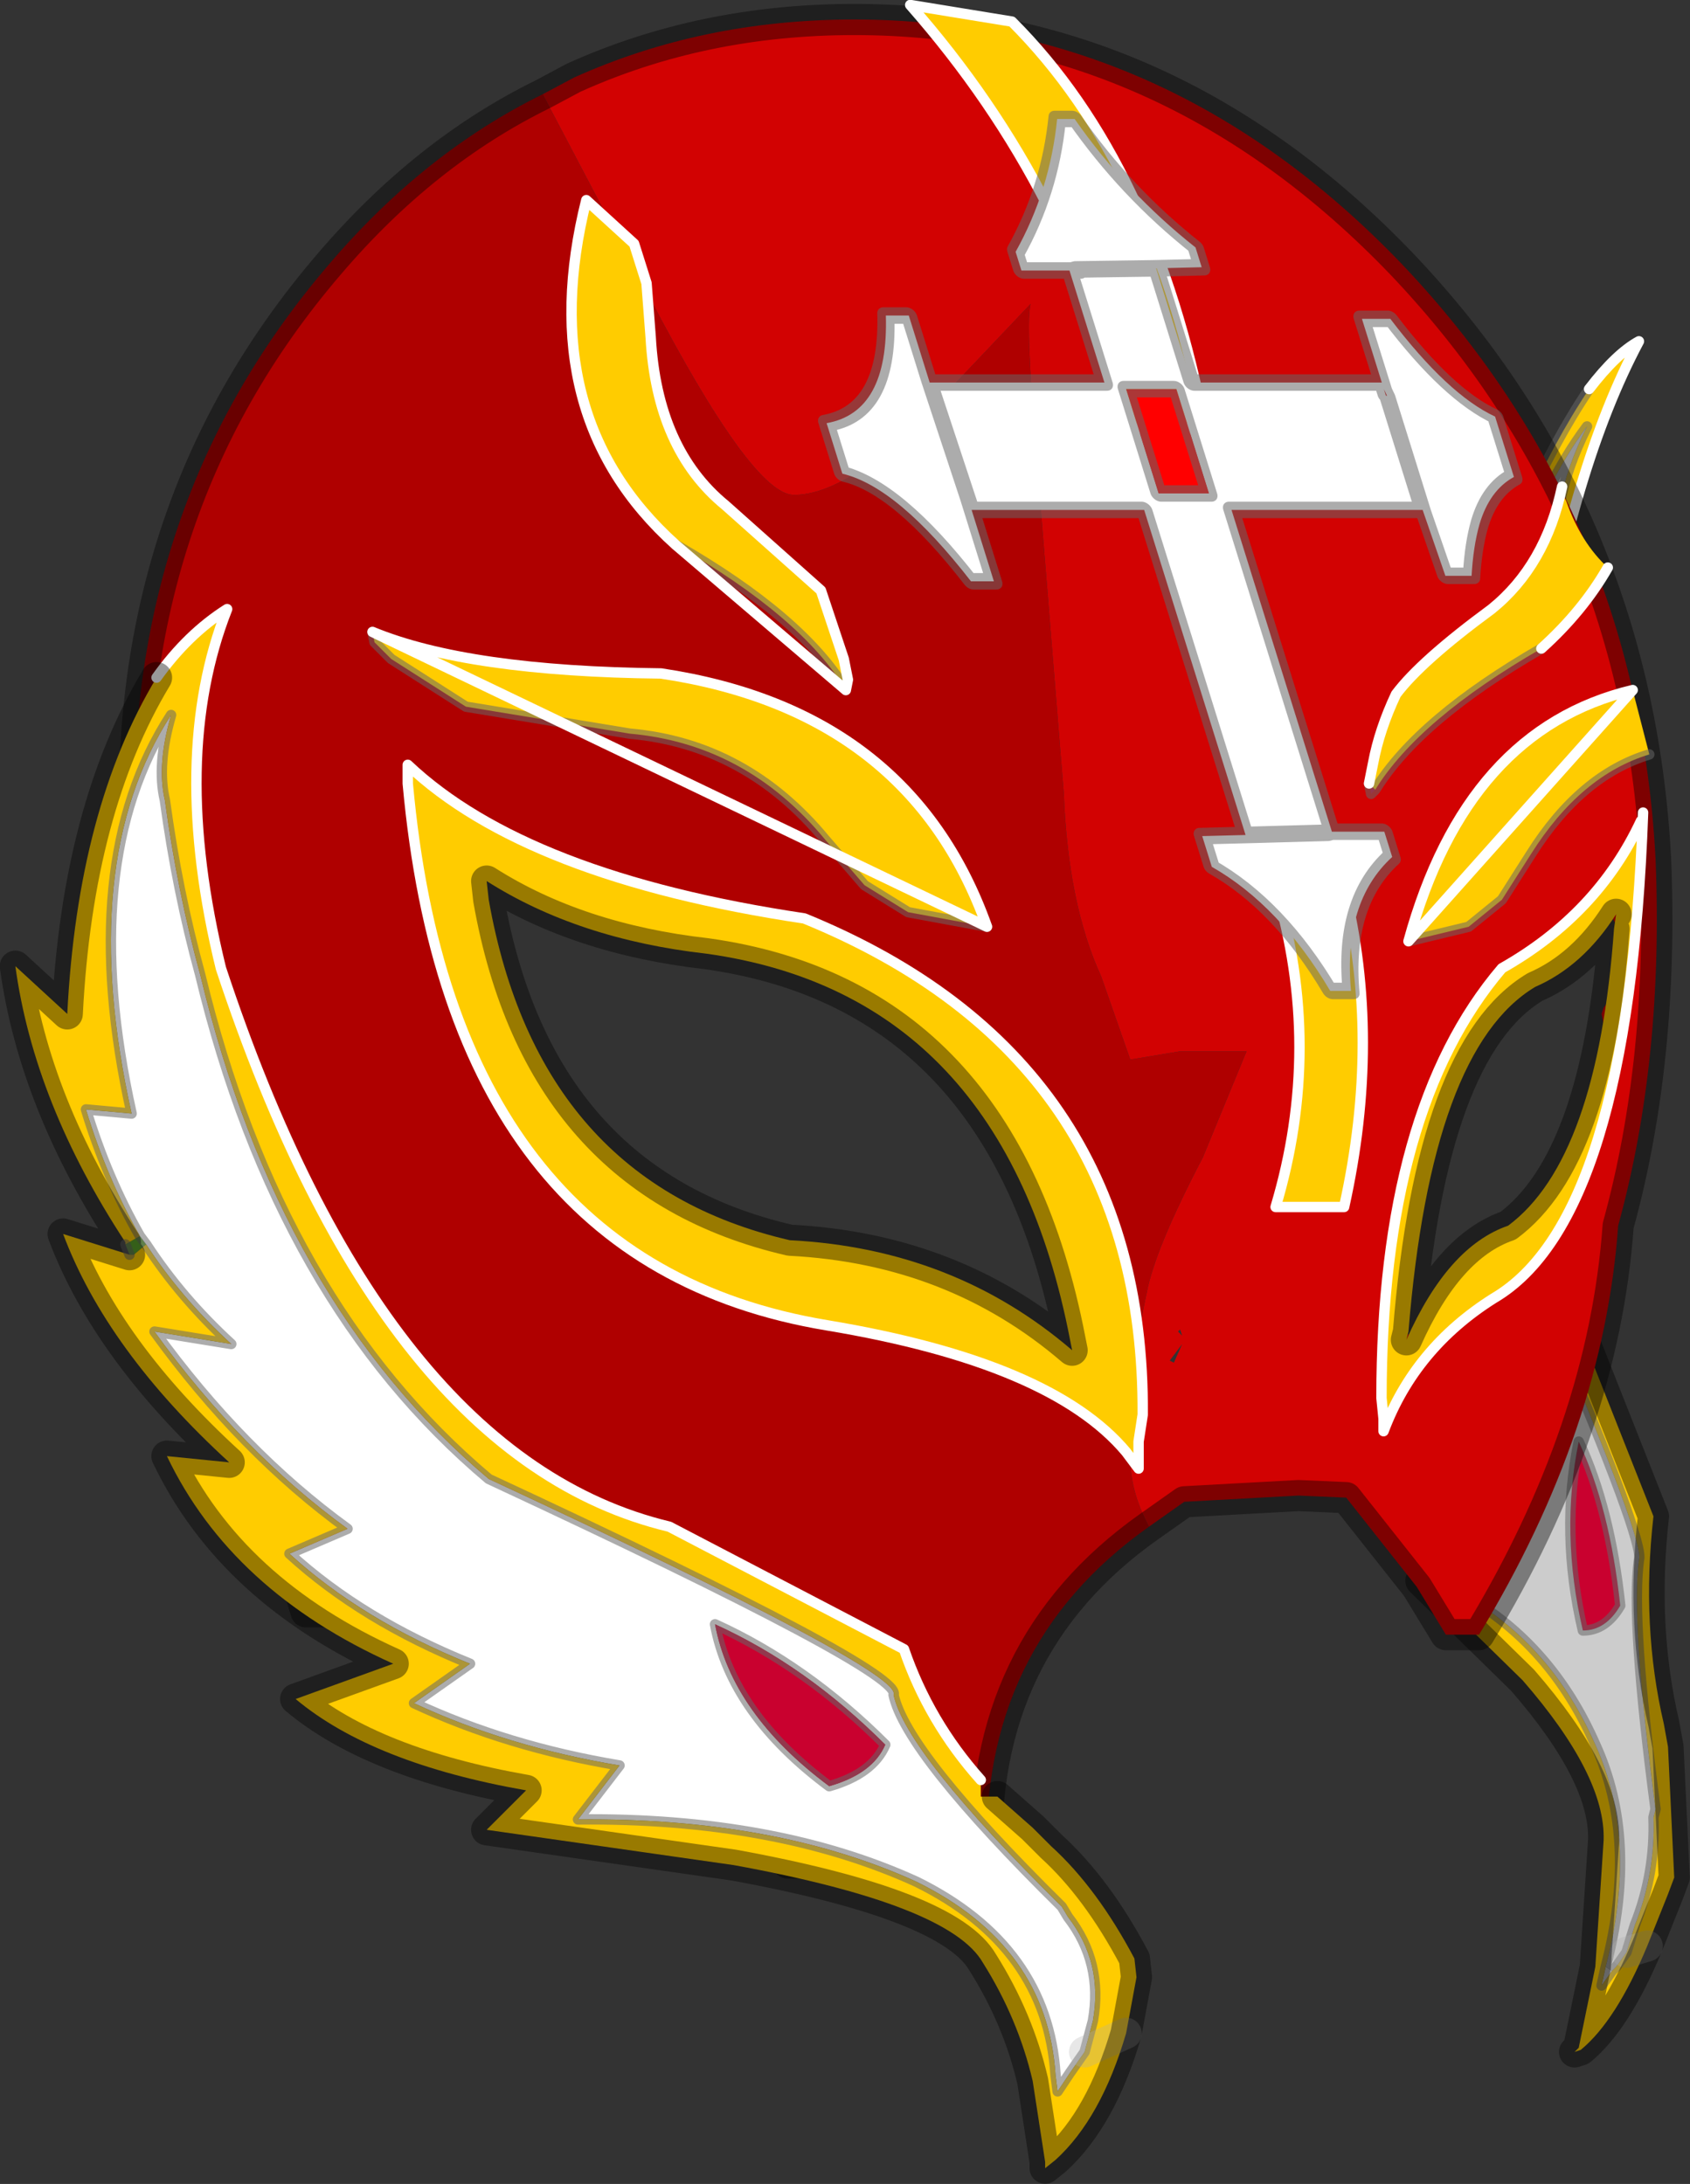 <?xml version="1.0" encoding="UTF-8"?>
<svg version="1.1" viewBox="0 0 40.7 52.6" xmlns="http://www.w3.org/2000/svg" xmlns:cc="http://creativecommons.org/ns#" xmlns:dc="http://purl.org/dc/elements/1.1/" xmlns:rdf="http://www.w3.org/1999/02/22-rdf-syntax-ns#" xmlns:xlink="http://www.w3.org/1999/xlink">
<rect x="0" y="0" width="40.7" height="52.6" fill="#333333" stroke="none"/>
<g transform="translate(-260.13 -376.78)">
<use transform="translate(260.15,376.8)" width="40.65" height="52.55" xlink:href="#d"/>
<use transform="matrix(.526 0 .165 .529 277.51 379.46)" width="31.4" height="40.4" xlink:href="#a"/>
<use transform="translate(269,381.5)" width="29.95" height="30.75" xlink:href="#b"/>
</g>
<defs>
<g id="d" transform="translate(-260.15,-376.8)">
<path d="m294.35 399 0.2-0.15v0.25l-0.2 0.15h-0.05l0.05-0.25" fill="#589e2a" fill-rule="evenodd"/>
<path d="m298.8 424.15 0.15 0.1-0.25 0.35 0.1-0.45" fill="#fff" fill-rule="evenodd"/>
<path d="m298.15 411.5q0.75 1.6 1 3.95-0.35 0.6-0.9 0.6-0.55-2.35-0.1-4.55" fill="#c9012f" fill-rule="evenodd"/>
<path d="m294.35 398.95q-0.05-3.8 0.7-7.1l0.15 1.4q1.55-4.65 3.2-7.1 0.65-0.85 1.2-1.15-1.6 3-2.45 8.2-0.4 3.2-0.5 5.85l-0.4 0.1q0.15-2.75 0.7-5.9l0.75-4.35q0.15-0.85 0.65-1.85-2.05 2.75-3.1 8.9l-0.4-0.4q-0.3 1.75-0.3 3.3l-0.2 0.15v-0.05m-0.05 0.3h0.05l0.2-0.15 0.05 0.9-0.95 0.8q-0.05-1.25 0.05-2.45l0.6 0.9m2.35 0.4-0.1-0.1q-0.15-0.2-0.3-0.25l0.4-0.15v0.5m0.85 9 0.25-0.5 0.5 0.85 1.7 4.3q-0.3 2.65 0.25 5l0.1 0.55 0.15 3.15-0.15 0.4-0.5 1.25q-0.75 1.8-1.6 2.5l-0.15 0.05 0.1-0.1 0.4-1.95 0.2-3.05q0.05-1.55-1.95-3.85l-2.45-2.4 0.65-0.7q-1.4-1.6-1.85-3.6l0.5-0.05v0.05l0.9 0.3h0.4l0.2-0.1 0.05 0.1-0.8 0.55q0.7 1.65 1.85 2.8l-0.85 1q2.1 1.2 3.15 3.6 1.05 2.3 0.25 5.35l-0.1 0.45 0.25-0.35 0.1-0.1 0.25-0.35 0.2-0.65q0.5-1.25 0.45-2.6l0.05-0.2q-0.6-4.55-0.4-6 0.15-0.4-2.1-5.7m1.8 15.15 0.5-0.15-0.5 0.15" fill="#fc0" fill-rule="evenodd"/>
<path d="m294.55 398.85q0-1.55 0.3-3.3l0.4 0.4q1.05-6.15 3.1-8.9-0.5 1-0.65 1.85l-0.75 4.35q-0.55 3.15-0.7 5.9l-1.65 0.85-0.05-0.9v-0.25m0.6 11.9q1.55-0.8 2.35-2.1 2.25 5.3 2.1 5.7-0.2 1.45 0.4 6l-0.05 0.2q0.05 1.35-0.45 2.6l-0.2 0.65-0.25 0.35-0.1 0.1-0.15-0.1q0.8-3.05-0.25-5.35-1.05-2.4-3.15-3.6l0.85-1q-1.15-1.15-1.85-2.8l0.8-0.55-0.05-0.1m3 0.75q-0.45 2.2 0.1 4.55 0.55 0 0.9-0.6-0.25-2.35-1-3.95" fill="#ccc" fill-rule="evenodd"/>
<path d="m298.4 386.15q-1.65 2.45-3.2 7.1l-0.15-1.4q-0.75 3.3-0.7 7.1m0.2-0.1q0-1.55 0.3-3.3l0.4 0.4q1.05-6.15 3.1-8.9-0.5 1-0.65 1.85l-0.75 4.35q-0.55 3.15-0.7 5.9m-1.7-0.05v-0.25m-0.25 0.4-0.6-0.9q-0.1 1.2-0.05 2.45m0.95-0.8-0.05-0.9m1.7 0.2v-0.15m-1.95 0.1 0.05-0.25m0.8 11.75 0.05 0.1-0.8 0.55q0.7 1.65 1.85 2.8l-0.85 1q2.1 1.2 3.15 3.6 1.05 2.3 0.25 5.35m0.15 0.1 0.1-0.1 0.25-0.35 0.2-0.65q0.5-1.25 0.45-2.6l0.05-0.2q-0.6-4.55-0.4-6 0.15-0.4-2.1-5.7m0.65 2.85q0.75 1.6 1 3.95-0.35 0.6-0.9 0.6-0.55-2.35-0.1-4.55m0.8 12.75-0.25 0.35 0.1-0.45" fill="none" stroke="#666" stroke-linecap="round" stroke-linejoin="round" stroke-opacity=".541" stroke-width=".25"/>
<path d="m296.65 399.05q0.1-2.65 0.5-5.85 0.85-5.2 2.45-8.2-0.55 0.3-1.2 1.15m-1.75 13.5v-0.5" fill="none" stroke="#fff" stroke-linecap="round" stroke-linejoin="round" stroke-width=".25"/>
<path d="m299.8 423.65-0.5 0.15" fill="none" stroke="#acacac" stroke-linecap="round" stroke-linejoin="round" stroke-opacity=".29" stroke-width=".75"/>
<path d="m297.75 408.15 0.5 0.85 1.7 4.3q-0.3 2.65 0.25 5l0.1 0.55 0.15 3.15-0.15 0.4-0.5 1.25q-0.75 1.8-1.6 2.5l-0.15 0.05 0.1-0.1 0.4-1.95 0.2-3.05q0.05-1.55-1.95-3.85l-2.45-2.4 0.65-0.7q-1.4-1.6-1.85-3.6l0.5-0.05" fill="none" stroke="#000" stroke-linecap="round" stroke-linejoin="round" stroke-opacity=".4" stroke-width=".75"/>
<path d="m295.45 402.25-0.1 0.1 0.2-0.4v0.2l-0.1 0.1" fill="#f00" fill-rule="evenodd"/>
<path d="m273.2 379.05 0.75-0.4q3.1-1.4 6.75-1.4 7.55 0 13.2 5.9 5.65 5.95 6.1 14.3 0.2 4.85-0.9 8.85-0.35 4.9-3.35 9.85h-0.8l-0.7-1.15-1.7-2.15-1.15-0.05-2.75 0.15-0.85 0.6q-0.45-0.85-0.45-1.65 0-2.2 0.4-4 0.2-1.05 1.35-3.25l1.05-2.55h-1.6l-1.2 0.2-0.7-2q-0.8-1.75-0.9-4.4l-0.55-6.8q-0.4-4.5-0.25-5l-2.8 2.95q-1.75 1.65-2.9 1.65-1 0-3.5-4.8l-2.55-4.85m25.65 19.7-0.05 0.2-0.15-0.1-0.3 0.1-0.45 0.8q-0.35 0.1-0.65 0.3l-0.4-0.2-0.25 0.3-0.05 0.1-0.15 0.1q-0.35 0.25-0.4 0.8h-0.05l-0.2 0.25v-0.05l-0.5 0.5-0.1 0.6-0.05 0.55-0.15 0.4q-0.3 0.4-0.45 1l-0.15 0.4q-0.15 0.45 0 1.05v0.1l-0.1 0.25-0.2 0.15v0.1q-0.3 0.85-0.2 1.9v0.1l-0.1 0.5 0.9-0.1 0.15-0.15 0.25-0.05 0.05-0.15q0.5-0.2 0.75-1.05l0.05-0.15h0.3l1.35-0.75 0.15-0.75 0.45-0.45 0.35-2.35q0.4-0.55 0.25-1.55l-0.05-0.25 0.05-0.15q0.95-1.25 0.1-2.3m-10.55 10.8 0.1 0.05 0.2-0.45-0.3 0.4m0.3-0.6-0.05-0.15-0.05 0.05 0.1 0.1" fill="#d20202" fill-rule="evenodd"/>
<path d="m287.8 413.55q-4.1 2.9-3.9 8.1h-4.8l-3.5-6.05h-8.1l-2.65-8.85q-1.2-4.25-1.45-9.3-0.45-8.35 4.65-14.3 2.3-2.7 5.15-4.1l2.55 4.85q2.5 4.8 3.5 4.8 1.15 0 2.9-1.65l2.8-2.95q-0.15 0.5 0.25 5l0.55 6.8q0.1 2.65 0.9 4.4l0.7 2 1.2-0.2h1.6l-1.05 2.55q-1.15 2.2-1.35 3.25-0.4 1.8-0.4 4 0 0.8 0.45 1.65m-5.15-11.7-0.55-0.2q-2.25-2-5.65-2.8l-2.4-0.2q-0.5-0.7-1.3-0.5-0.45-0.4-1.2-0.3l-0.1 1.2 0.05 0.1 0.05 0.15v0.65l0.1 0.1 0.05 0.1-0.1 0.5 0.2 0.9-0.05 0.1 0.4 0.7 0.1 0.1q0.5 0.6 1.15 0.95l0.55 0.55v0.6l0.05 0.05q1.3 1.3 2.95 1.85 1.2 1.05 2.9 0.6l0.9 0.55 1.55 0.6 0.15 0.05 0.25-0.3h0.05q0.65 0.45 1.3 0.55l0.2 0.35 0.7 0.5h0.1v0.2l1.5 0.1v-0.2q0.05-0.85-0.55-1.35l0.15-0.15-0.05-0.9-0.25-1.1-0.15-0.15-0.45-0.4v-0.25l-0.2-0.5-0.05-0.1-1.65-1.7-0.05-0.15-0.05-0.25-0.6-0.6" fill="#af0000" fill-rule="evenodd"/>
<path d="m287.8 413.55q-4.1 2.9-3.9 8.1h-4.8l-3.5-6.05h-8.1l-2.65-8.85q-1.2-4.25-1.45-9.3-0.45-8.35 4.65-14.3 2.3-2.7 5.15-4.1l0.75-0.4q3.1-1.4 6.75-1.4 7.55 0 13.2 5.9 5.65 5.95 6.1 14.3 0.2 4.85-0.9 8.85-0.35 4.9-3.35 9.85h-0.8l-0.7-1.15-1.7-2.15-1.15-0.05-2.75 0.15z" fill="none" stroke="#000" stroke-linecap="round" stroke-linejoin="round" stroke-opacity=".4" stroke-width=".75"/>
<path d="m294.05 399.45q1.4-5.1 5.4-6.05l0.4 1.55q-1.65 0.5-2.85 2.4l-0.7 1.1-0.8 0.65-1.45 0.35" fill="#fc0" fill-rule="evenodd"/>
<path d="m294.05 399.45 1.45-0.35 0.8-0.65 0.7-1.1q1.2-1.9 2.85-2.4" fill="none" stroke="#666" stroke-linecap="round" stroke-linejoin="round" stroke-opacity=".541" stroke-width=".25"/>
<path d="m299.45 393.4q-4 0.95-5.4 6.05z" fill="none" stroke="#fff" stroke-linecap="round" stroke-linejoin="round" stroke-width=".25"/>
<path d="m299.65 396.55 0.05-0.2q-0.35 9.8-3.6 11.7-1.9 1.2-2.65 3.2v-0.3l-0.05-0.5q0-6.95 2.9-10.35 2.3-1.3 3.35-3.55m-0.6 2.25q-0.8 1.25-1.95 1.75-2.5 1.5-3.05 8.3l-0.05 0.2q1-2.25 2.45-2.75 2.15-1.6 2.55-7.15l0.05-0.35" fill="#fc0" fill-rule="evenodd"/>
<path d="m299.7 396.35-0.05 0.2" fill="none" stroke="#526a94" stroke-linecap="round" stroke-linejoin="round" stroke-opacity=".6" stroke-width=".05"/>
<path d="m299.65 396.55q-1.05 2.25-3.35 3.55-2.9 3.4-2.9 10.35l0.05 0.5v0.3q0.75-2 2.65-3.2 3.25-1.9 3.6-11.7" fill="none" stroke="#fff" stroke-linecap="round" stroke-linejoin="round" stroke-width=".25"/>
<path d="m299 399.15q-0.4 5.55-2.55 7.15-1.45 0.5-2.45 2.75l0.05-0.2q0.55-6.8 3.05-8.3 1.15-0.5 1.95-1.75" fill="none" stroke="#000" stroke-linecap="round" stroke-linejoin="round" stroke-opacity=".4" stroke-width=".75"/>
<path d="m263.15 406.75 0.35-0.2 0.15 0.2-0.3 0.25h-0.1l-0.1-0.25" fill="#589e2a" fill-rule="evenodd"/>
<path d="m263.5 406.55q-0.8-1.4-1.3-3.05l1.1 0.1q-1.35-6.05 0.95-9.6-0.35 1.2-0.15 2.05 0.3 2.2 0.85 4.2 1.9 7.9 6.95 12.15 10 4.65 9.75 5.2 0.3 1.4 4.05 5.1l0.15 0.25q0.85 1.1 0.6 2.5l-0.2 0.75-0.35 0.5-0.3 0.45-0.05-0.4q-0.2-3.1-3.35-4.65-3.4-1.55-8.15-1.5l1-1.3q-2.7-0.45-4.95-1.5l1.35-0.95q-2.6-1.05-4.35-2.65l1.4-0.6q-2.55-1.85-4.65-4.75l1.85 0.3q-1.2-1.1-2.05-2.4l-0.15-0.2m16.6 13.25q1.05-0.3 1.35-1-1.9-1.9-4.1-2.9 0.4 2.15 2.75 3.9" fill="#fff" fill-rule="evenodd"/>
<path d="m280.1 419.8q-2.35-1.75-2.75-3.9 2.2 1 4.1 2.9-0.3 0.7-1.35 1" fill="#c9012f" fill-rule="evenodd"/>
<path d="m286.25 426.2 0.2-0.75q0.25-1.4-0.6-2.5l-0.15-0.25q-3.75-3.7-4.05-5.1 0.25-0.55-9.75-5.2-5.05-4.25-6.95-12.15-0.55-2-0.85-4.2-0.2-0.85 0.15-2.05-2.3 3.55-0.95 9.6l-1.1-0.1q0.5 1.65 1.3 3.05l-0.35 0.2v-0.05q-2.2-3.35-2.65-6.65l1.25 1.15q0.25-4.95 2.15-8.1 0.75-1.05 1.7-1.65-1.4 3.55-0.15 8.65 3.9 11.8 10.8 13.45l5.65 2.95q0.6 1.75 1.85 3.15v0.4h0.4l0.85 0.75 0.45 0.45q1.1 1 2 2.7l0.05 0.45-0.25 1.35-1 0.45 1-0.45q-0.6 2.05-1.7 3.05l-0.25 0.2v-0.15l-0.3-1.95q-0.35-1.5-1.2-2.85-0.8-1.4-6-2.35l-5.95-0.85 0.95-0.95q-3.7-0.65-5.55-2.2l2.35-0.85q-3.9-1.75-5.45-5l1.5 0.15q-2.95-2.7-4-5.5l1.6 0.5h0.1l0.3-0.25q0.85 1.3 2.05 2.4l-1.85-0.3q2.1 2.9 4.65 4.75l-1.4 0.6q1.75 1.6 4.35 2.65l-1.35 0.95q2.25 1.05 4.95 1.5l-1 1.3q4.75-0.05 8.15 1.5 3.15 1.55 3.35 4.65l0.05 0.4 0.3-0.45 0.35-0.5" fill="#fc0" fill-rule="evenodd"/>
<path d="m263.5 406.55q-0.8-1.4-1.3-3.05l1.1 0.1q-1.35-6.05 0.95-9.6-0.35 1.2-0.15 2.05 0.3 2.2 0.85 4.2 1.9 7.9 6.95 12.15 10 4.65 9.75 5.2 0.3 1.4 4.05 5.1l0.15 0.25q0.85 1.1 0.6 2.5l-0.2 0.75m-22.75-19.65 0.15 0.2q0.85 1.3 2.05 2.4l-1.85-0.3q2.1 2.9 4.65 4.75l-1.4 0.6q1.75 1.6 4.35 2.65l-1.35 0.95q2.25 1.05 4.95 1.5l-1 1.3q4.75-0.05 8.15 1.5 3.15 1.55 3.35 4.65l0.05 0.4 0.3-0.45 0.35-0.5m-23-19.2-0.1-0.25m16.95 13.05q-2.35-1.75-2.75-3.9 2.2 1 4.1 2.9-0.3 0.7-1.35 1" fill="none" stroke="#666" stroke-linecap="round" stroke-linejoin="round" stroke-opacity=".541" stroke-width=".25"/>
<path d="m283.75 419.65q-1.25-1.4-1.85-3.15l-5.65-2.95q-6.9-1.65-10.8-13.45-1.25-5.1 0.15-8.65-0.95 0.6-1.7 1.65" fill="none" stroke="#fff" stroke-linecap="round" stroke-linejoin="round" stroke-width=".25"/>
<path d="m286.25 426.2 1-0.45" fill="none" stroke="#acacac" stroke-linecap="round" stroke-linejoin="round" stroke-opacity=".29" stroke-width=".75"/>
<path d="m287.25 425.75 0.25-1.35-0.05-0.45q-0.9-1.7-2-2.7l-0.45-0.45-0.85-0.75m-20.25-26.95q-1.9 3.15-2.15 8.1l-1.25-1.15q0.45 3.3 2.65 6.65m0.1 0.3-1.6-0.5q1.05 2.8 4 5.5l-1.5-0.15q1.55 3.25 5.45 5l-2.35 0.85q1.85 1.55 5.55 2.2l-0.95 0.95 5.95 0.85q5.2 0.95 6 2.35 0.85 1.35 1.2 2.85l0.3 1.95v0.15l0.25-0.2q1.1-1 1.7-3.05" fill="none" stroke="#000" stroke-linecap="round" stroke-linejoin="round" stroke-opacity=".4" stroke-width=".75"/>
<path d="m282.05 376.9 2.45 0.4q3.45 3.45 4.65 9.8h-1.9q-1.2-5.65-5.2-10.2" fill="#fc0" fill-rule="evenodd"/>
<path d="m282.05 376.9 2.45 0.4q3.45 3.45 4.65 9.8h-1.9q-1.2-5.65-5.2-10.2z" fill="none" stroke="#fff" stroke-linecap="round" stroke-linejoin="round" stroke-width=".25"/>
<path d="m290.85 398.15h1.65q0.9 3.65 0 7.7h-1.65q1.15-3.85 0-7.7" fill="#fc0" fill-rule="evenodd"/>
<path d="m292.5 398.15q0.9 3.65 0 7.7h-1.65q1.15-3.85 0-7.7" fill="none" stroke="#fff" stroke-linecap="round" stroke-linejoin="round" stroke-width=".25"/>
<path d="m290.85 398.15h1.65z" fill="none" stroke="#666" stroke-linecap="round" stroke-linejoin="round" stroke-opacity=".541" stroke-width=".25"/>
</g>
<g id="a" transform="translate(.35 .35)">
<use transform="translate(-.35 -.35)" width="31.4" height="40.4" xlink:href="#c"/>
</g>
<g id="c" transform="translate(.35 .35)">
<path d="m26 12v-2.9h1.3q1.55 3.45 3.4 4.45v2.75q-1.3 0.6-2.25 2.15-0.6 1-1.1 2.35h-1.2l-0.1-3v-5.2 5.2h-8.75v14.65h2.4v1.15q-2.9 2.05-3.8 6.1h-0.95q-1.1-3.9-3.65-5.65v-1.4l2-0.05v-14.8h-7.9v3.25h-1.05q-2-4.3-4.35-4.9v-2.3q3-0.5 4.25-4.9h1.05v3.05h8v-5.1h-2.2v-0.85q2.45-2.8 3.8-6.05h0.8q1.3 3.35 3.7 5.85v0.9l-2.1 0.05v5.2h8.7v0.3-0.3m0.05 0.6-0.05-0.3v0.3h0.05m-12.55-5.7h0.2v-0.05l-0.2 0.05h-0.2 0.2m3.8-0.1-3.6 0.05 3.6-0.05m-0.8 5.5h-2.3v4.75h2.3v-4.75m-3.2 20.3 3.7-0.1 0.2-0.05h0.1-0.1l-0.2 0.05-3.7 0.1m-8-20.6 0.1 5.35v0.45-0.45l-0.1-5.35" fill="#fff" fill-rule="evenodd"/>
<path d="m16.5 12.3v4.75h-2.3v-4.75h2.3" fill="#f00" fill-rule="evenodd"/>
<path d="m26.05 17.8 0.1 3h1.2q0.5-1.35 1.1-2.35 0.95-1.55 2.25-2.15v-2.75q-1.85-1-3.4-4.45h-1.3v3.2l0.05 0.3v5.2h-8.75v14.65h2.4v1.15q-2.9 2.05-3.8 6.1h-0.95q-1.1-3.9-3.65-5.65v-1.4l2-0.05v-14.8h-7.9v3.25h-1.05q-2-4.3-4.35-4.9v-2.3q3-0.5 4.25-4.9h1.05v3.05h8v-5.1h-2.2v-0.85q2.45-2.8 3.8-6.05h0.8q1.3 3.35 3.7 5.85v0.9l-2.1 0.05v5.2h8.7m0 0.3v0.3h0.05m-12.35-5.75v0.05h-0.4m0.2 0 0.2-0.05 3.6-0.05m-0.8 5.5v4.75h-2.3v-4.75h2.3m-11.1 5.5v-0.45l-0.1-5.35m12 20.45h-0.1l-0.2 0.05-3.7 0.1" fill="none" stroke="#666" stroke-linecap="round" stroke-linejoin="round" stroke-opacity=".541" stroke-width=".75"/>
</g>
<g id="b" transform="translate(-269,-381.5)">
<path d="m269.95 395.2q2.85 2.7 9.55 3.7 8.2 3.35 8.15 11.95l-0.1 0.65v0.65l-0.3-0.4q-1.8-2.15-7.2-3.05-9.05-1.5-10.1-13.05v-0.45m1.95 3.25q1.2 6.8 7.25 8.2 3.95 0.2 6.8 2.65l-0.05-0.25q-1.6-8.3-8.75-9.3-3.1-0.35-5.3-1.75l0.05 0.45" fill="#fc0" fill-rule="evenodd"/>
<path d="m269.95 395.2q2.85 2.7 9.55 3.7 8.2 3.35 8.15 11.95l-0.1 0.65v0.65l-0.3-0.4q-1.8-2.15-7.2-3.05-9.05-1.5-10.1-13.05v-0.45" fill="none" stroke="#fff" stroke-linecap="round" stroke-linejoin="round" stroke-width=".25"/>
<path d="m271.9 398.45q1.2 6.8 7.25 8.2 3.95 0.2 6.8 2.65l-0.05-0.25q-1.6-8.3-8.75-9.3-3.1-0.35-5.3-1.75l0.05 0.45" fill="none" stroke="#000" stroke-linecap="round" stroke-linejoin="round" stroke-opacity=".4" stroke-width=".75"/>
<path d="m293.1 395.65 0.15 0.15-0.1 0.1-0.05-0.25" fill="#c9012f" fill-rule="evenodd"/>
<path d="m297.75 388.5v0.15l0.1 0.2q0.35 1 1 1.6-0.6 1.05-1.6 1.95-2.95 1.7-4 3.4l-0.15-0.15 0.1-0.5q0.15-0.8 0.55-1.65 0.6-0.8 2.3-2.05 1.3-1.05 1.7-2.95" fill="#fc0" fill-rule="evenodd"/>
<path d="m293.25 395.8q1.05-1.7 4-3.4m-4.15 3.25 0.05 0.25 0.1-0.1" fill="none" stroke="#666" stroke-linecap="round" stroke-linejoin="round" stroke-opacity=".541" stroke-width=".25"/>
<path d="m297.75 388.5q-0.4 1.9-1.7 2.95-1.7 1.25-2.3 2.05-0.4 0.85-0.55 1.65l-0.1 0.5m4.15-3.25q1-0.9 1.6-1.95" fill="none" stroke="#fff" stroke-linecap="round" stroke-linejoin="round" stroke-width=".25"/>
<path d="m283.9 399.1-1.9-0.35-1.05-0.65-0.95-1.1q-1.9-2.3-4.7-2.55l-3.95-0.65-1.8-1.15-0.4-0.4-0.05-0.25q2.3 0.95 6.95 1 6 0.9 7.85 6.1" fill="#fc0" fill-rule="evenodd"/>
<path d="m269.1 392 0.05 0.25 0.4 0.4 1.8 1.15 3.95 0.65q2.8 0.25 4.7 2.55l0.95 1.1 1.05 0.65 1.9 0.35" fill="none" stroke="#666" stroke-linecap="round" stroke-linejoin="round" stroke-opacity=".541" stroke-width=".25"/>
<path d="m283.9 399.1q-1.85-5.2-7.85-6.1-4.65-0.05-6.95-1z" fill="none" stroke="#fff" stroke-linecap="round" stroke-linejoin="round" stroke-width=".25"/>
<path d="m276.4 389.9q-3.45-3.1-2.15-8.3l1.15 1.05 0.3 0.95 0.1 1.3q0.15 2.7 1.8 4.05l2.3 2.05 0.55 1.65 0.1 0.5-0.05 0.25q-1.05-1.75-4.1-3.5" fill="#fc0" fill-rule="evenodd"/>
<path d="m276.4 389.9q3.05 1.75 4.1 3.5" fill="none" stroke="#666" stroke-linecap="round" stroke-linejoin="round" stroke-opacity=".541" stroke-width=".25"/>
<path d="m280.5 393.4 0.05-0.25-0.1-0.5-0.55-1.65-2.3-2.05q-1.65-1.35-1.8-4.05l-0.1-1.3-0.3-0.95-1.15-1.05q-1.3 5.2 2.15 8.3z" fill="none" stroke="#fff" stroke-linecap="round" stroke-linejoin="round" stroke-width=".25"/>
</g>
</defs>
</svg>
